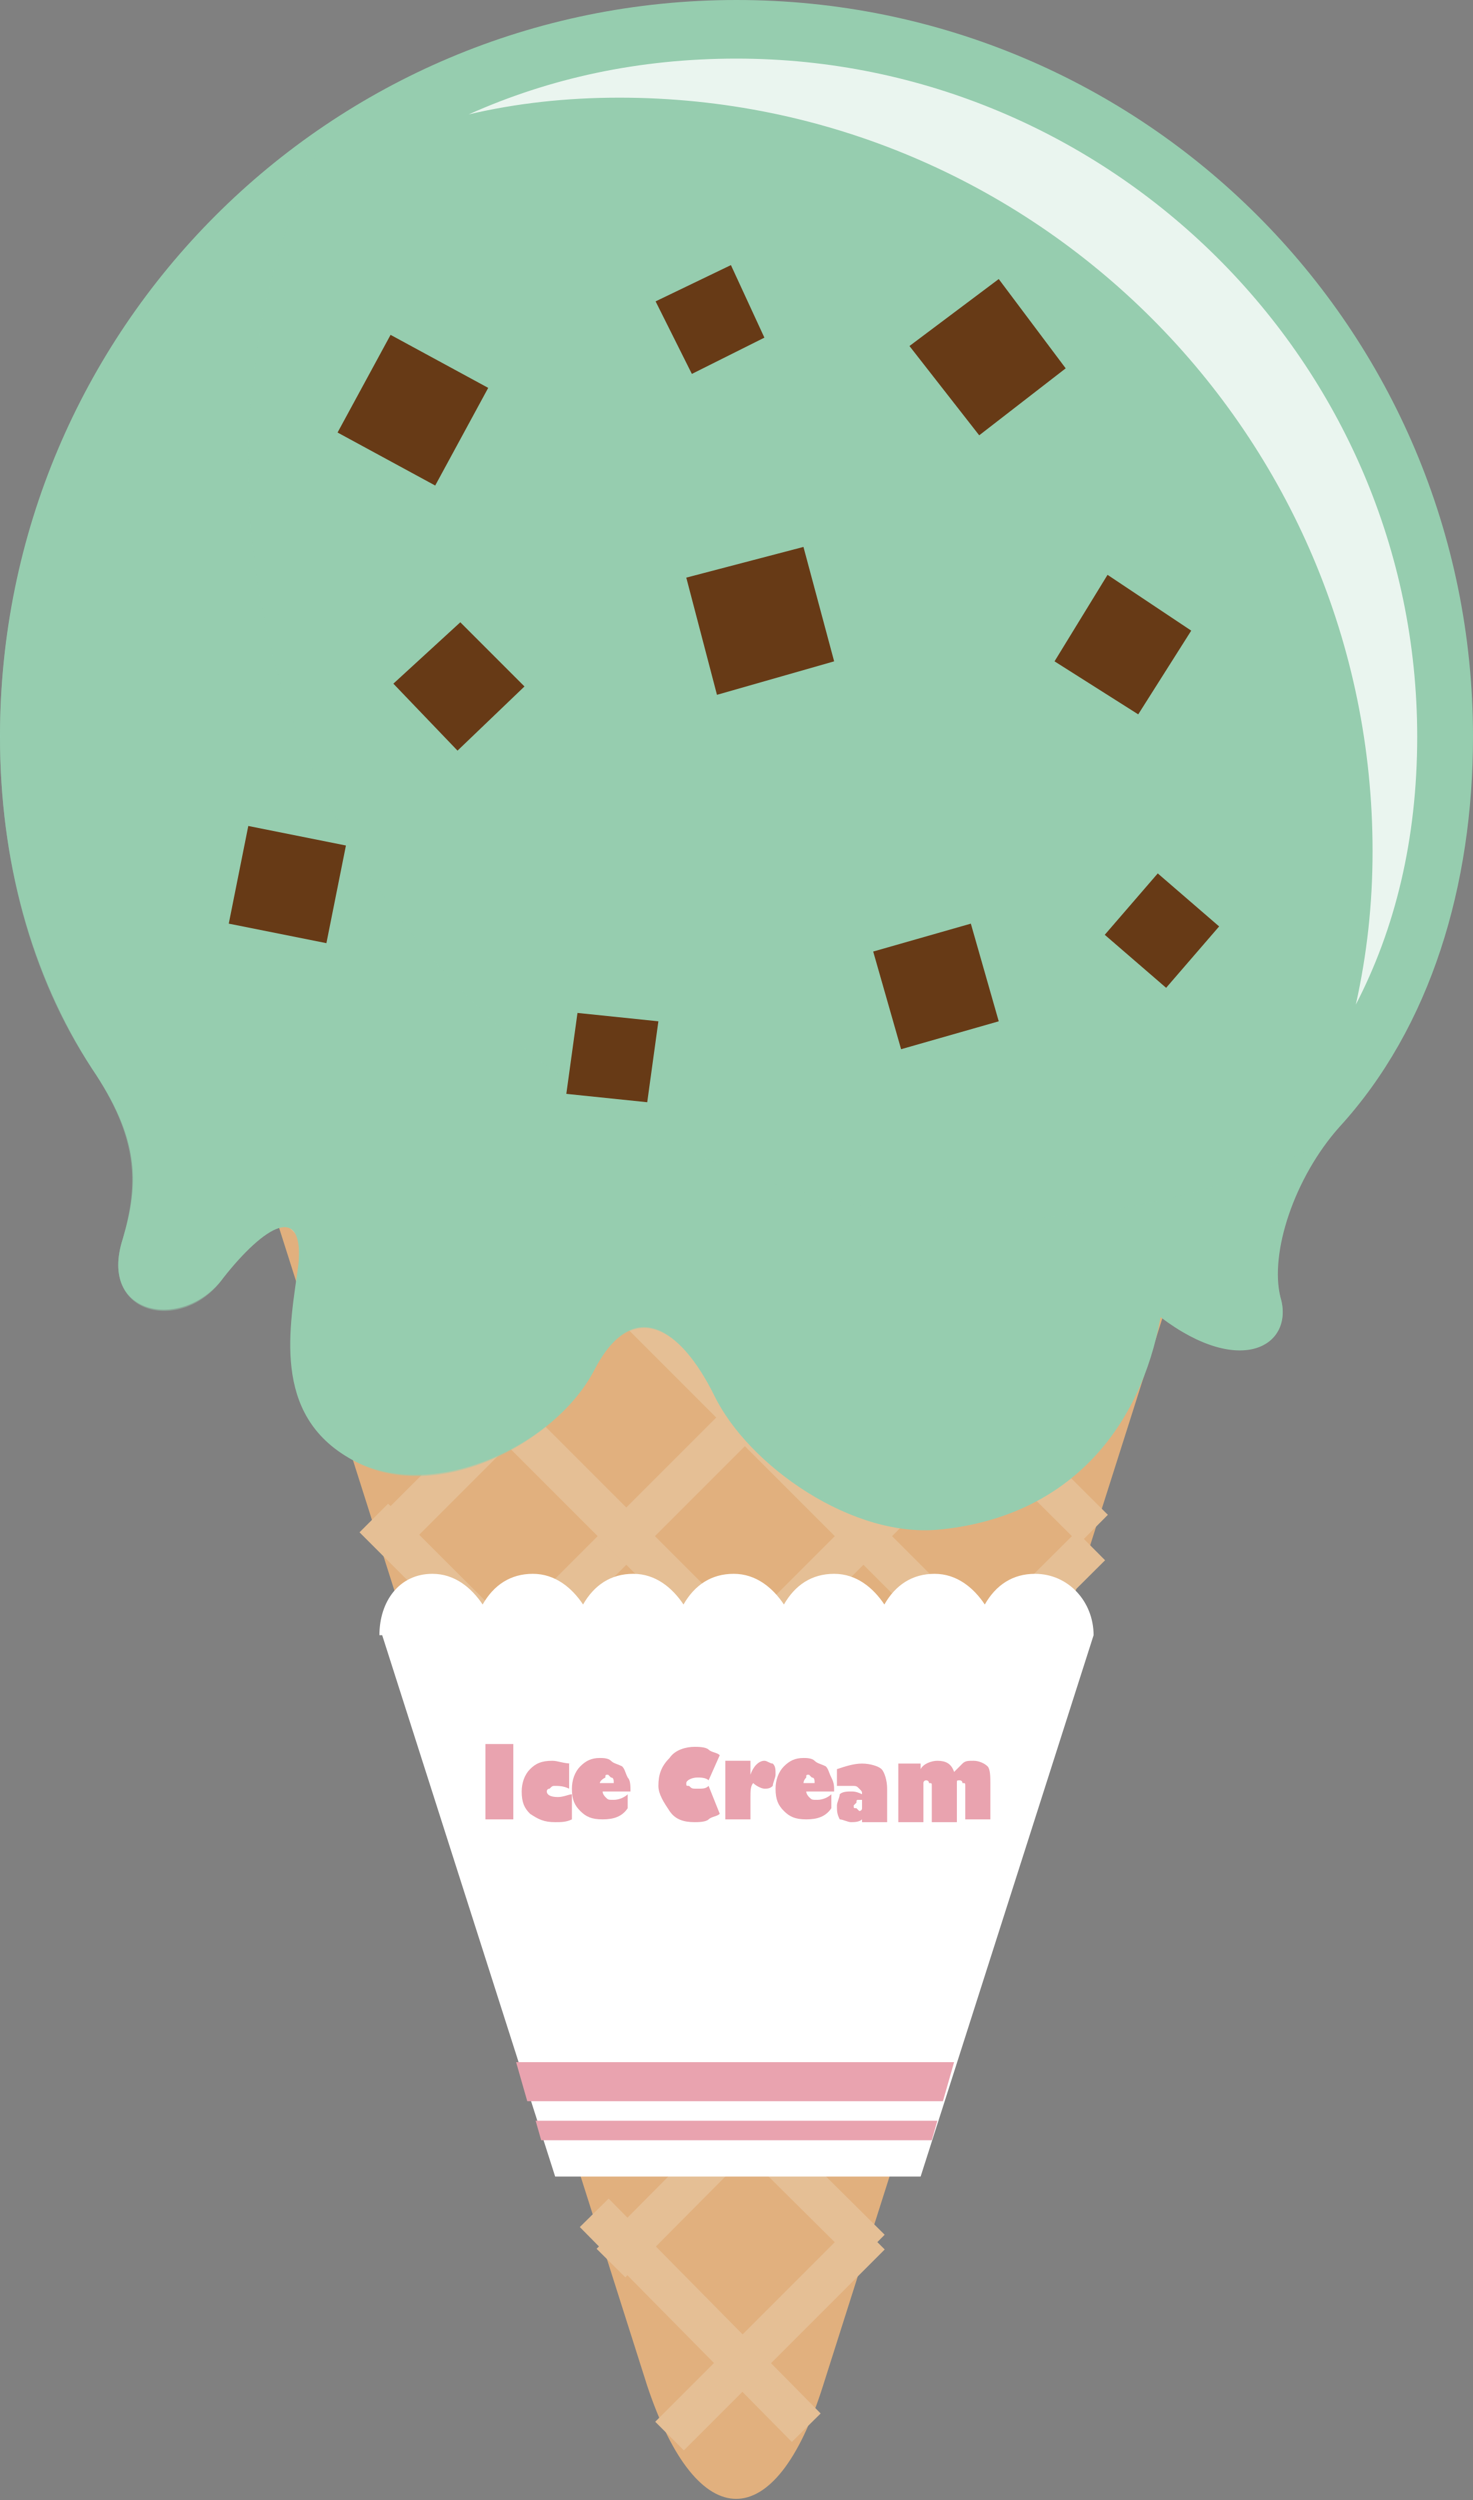 <?xml version="1.0" encoding="utf-8"?>
<!-- Generator: Adobe Illustrator 18.0.0, SVG Export Plug-In . SVG Version: 6.00 Build 0)  -->
<!DOCTYPE svg PUBLIC "-//W3C//DTD SVG 1.1//EN" "http://www.w3.org/Graphics/SVG/1.1/DTD/svg11.dtd">
<svg version="1.1" id="Layer_1" xmlns="http://www.w3.org/2000/svg" xmlns:xlink="http://www.w3.org/1999/xlink" x="0px" y="0px"
	 viewBox="0 0 52.8 89.6" enable-background="new 0 0 52.8 89.6" xml:space="preserve">
<rect x="0" y="0" width="52.8" height="89.6" fill="#808080" stroke="none"/>
<g id="_351507328">
	<g>
		<path fill="#E1B07E" d="M36.1,32.3c5.7,0,8.9,4.4,7.2,9.8L29.5,85.5c-1.7,5.4-4.5,5.4-6.3,0L9.4,42.1c-1.7-5.4,1.5-9.8,7.2-9.8
			H36.1z"/>
		<g>
			<g>
				<path fill="#010101" fill-opacity="0" stroke="#E5BF95" stroke-width="1.451" d="M31.2,80.1L24,87.3"/>
				<path fill="#010101" fill-opacity="0" stroke="#E5BF95" stroke-width="1.451" d="M35.1,67.8L21.9,81.1"/>
				<path fill="#010101" fill-opacity="0" stroke="#E5BF95" stroke-width="1.451" d="M39.1,55.4L19.8,74.6"/>
				<path fill="#010101" fill-opacity="0" stroke="#E5BF95" stroke-width="1.451" d="M43.1,42.9L17.8,68.2"/>
				<path fill="#010101" fill-opacity="0" stroke="#E5BF95" stroke-width="1.451" d="M42.4,35.1L15.7,61.8"/>
				<path fill="#010101" fill-opacity="0" stroke="#E5BF95" stroke-width="1.451" d="M36.7,32.3l-23,23"/>
			</g>
			<g>
				<path fill="#010101" fill-opacity="0" stroke="#E5BF95" stroke-width="1.451" d="M21.3,79.3l7.6,7.7"/>
				<path fill="#010101" fill-opacity="0" stroke="#E5BF95" stroke-width="1.451" d="M17.4,66.9l13.8,13.7"/>
				<path fill="#010101" fill-opacity="0" stroke="#E5BF95" stroke-width="1.451" d="M13.4,54.4l19.7,19.7"/>
				<path fill="#010101" fill-opacity="0" stroke="#E5BF95" stroke-width="1.451" d="M9.4,42l25.7,25.7"/>
				<path fill="#010101" fill-opacity="0" stroke="#E5BF95" stroke-width="1.451" d="M10.7,34.8l26.6,26.6"/>
				<path fill="#010101" fill-opacity="0" stroke="#E5BF95" stroke-width="1.451" d="M16.6,32.3l22.6,22.5"/>
			</g>
		</g>
		<path fill="#FFFFFF" d="M13.7,58.6L19.9,78H33l6.2-19.4c0-1.2-0.9-2.2-2.1-2.2c-0.8,0-1.4,0.4-1.8,1.1c-0.4-0.6-1-1.1-1.8-1.1
			c-0.8,0-1.4,0.4-1.8,1.1c-0.4-0.6-1-1.1-1.8-1.1c-0.8,0-1.4,0.4-1.8,1.1c-0.4-0.6-1-1.1-1.8-1.1c-0.8,0-1.4,0.4-1.8,1.1
			c-0.4-0.6-1-1.1-1.8-1.1c-0.8,0-1.4,0.4-1.8,1.1c-0.4-0.6-1-1.1-1.8-1.1c-0.8,0-1.4,0.4-1.8,1.1c-0.4-0.6-1-1.1-1.8-1.1
			c-1.2,0-1.9,1-1.9,2.2H13.7z"/>
		<g>
			<path fill="#E9A3AF" d="M17.4,65.2v-2.7h1v2.7H17.4z"/>
			<path fill="#E9A3AF" d="M20.4,63.2v0.9c-0.2-0.1-0.4-0.1-0.5-0.1c-0.1,0-0.1,0-0.2,0.1c-0.1,0-0.1,0.1-0.1,0.1
				c0,0.1,0.1,0.2,0.4,0.2c0.2,0,0.4-0.1,0.5-0.1v0.9c-0.2,0.1-0.4,0.1-0.6,0.1c-0.4,0-0.6-0.1-0.9-0.3c-0.2-0.2-0.3-0.4-0.3-0.8
				c0-0.3,0.1-0.6,0.3-0.8s0.4-0.3,0.8-0.3c0.2,0,0.4,0.1,0.7,0.1H20.4z"/>
			<path fill="#E9A3AF" d="M22.5,64.4v0.4c-0.2,0.3-0.5,0.4-0.9,0.4c-0.4,0-0.6-0.1-0.8-0.3c-0.2-0.2-0.3-0.4-0.3-0.8
				c0-0.3,0.1-0.6,0.3-0.8s0.4-0.3,0.7-0.3c0.1,0,0.3,0,0.4,0.1c0.1,0.1,0.2,0.1,0.4,0.2c0.1,0.1,0.1,0.2,0.2,0.4
				c0.1,0.1,0.1,0.3,0.1,0.5h-1c0,0.1,0.1,0.2,0.1,0.2c0.1,0.1,0.1,0.1,0.3,0.1c0.2,0,0.4-0.1,0.5-0.2V64.4z M21.5,63.9L21.5,63.9
				H22c0-0.1,0-0.2-0.1-0.2c-0.1-0.1-0.1-0.1-0.1-0.1c-0.1,0-0.1,0-0.1,0.1C21.5,63.8,21.5,63.9,21.5,63.9z"/>
			<path fill="#E9A3AF" d="M25.8,62.9l-0.4,0.9c-0.1-0.1-0.3-0.1-0.4-0.1c-0.2,0-0.4,0.1-0.4,0.2c0,0.1,0,0.1,0.1,0.1
				c0.1,0.1,0.1,0.1,0.3,0.1s0.3,0,0.4-0.1l0.4,1c-0.1,0.1-0.3,0.1-0.4,0.2s-0.4,0.1-0.5,0.1c-0.4,0-0.7-0.1-0.9-0.4
				c-0.2-0.3-0.4-0.6-0.4-0.9c0-0.4,0.1-0.7,0.4-1c0.2-0.3,0.6-0.4,0.9-0.4c0.1,0,0.4,0,0.5,0.1c0.1,0.1,0.3,0.1,0.4,0.2V62.9z"/>
			<path fill="#E9A3AF" d="M26.9,63.6c0.1-0.3,0.3-0.5,0.5-0.5c0.1,0,0.2,0.1,0.3,0.1c0.1,0.1,0.1,0.2,0.1,0.4
				c0,0.1-0.1,0.3-0.1,0.4c-0.1,0.1-0.2,0.1-0.3,0.1c-0.1,0-0.3-0.1-0.4-0.2c-0.1,0.1-0.1,0.3-0.1,0.5v0.8h-0.9v-2.1h0.9V63.6
				L26.9,63.6z"/>
			<path fill="#E9A3AF" d="M29.8,64.4v0.4c-0.2,0.3-0.5,0.4-0.9,0.4c-0.4,0-0.6-0.1-0.8-0.3c-0.2-0.2-0.3-0.4-0.3-0.8
				c0-0.3,0.1-0.6,0.3-0.8s0.4-0.3,0.7-0.3c0.1,0,0.3,0,0.4,0.1c0.1,0.1,0.2,0.1,0.4,0.2c0.1,0.1,0.1,0.2,0.2,0.4s0.1,0.3,0.1,0.5
				h-1c0,0.1,0.1,0.2,0.1,0.2c0.1,0.1,0.1,0.1,0.3,0.1c0.2,0,0.4-0.1,0.5-0.2V64.4z M28.8,63.9L28.8,63.9h0.4c0-0.1,0-0.2-0.1-0.2
				c-0.1-0.1-0.1-0.1-0.1-0.1c-0.1,0-0.1,0-0.1,0.1C28.8,63.8,28.8,63.9,28.8,63.9z"/>
			<path fill="#E9A3AF" d="M30,64v-0.6c0.3-0.1,0.6-0.2,0.9-0.2s0.6,0.1,0.7,0.2s0.2,0.4,0.2,0.7v1.2h-0.9v-0.1
				c-0.1,0.1-0.3,0.1-0.4,0.1s-0.3-0.1-0.4-0.1C30,65,30,64.9,30,64.7c0-0.1,0.1-0.3,0.1-0.4c0.1-0.1,0.3-0.1,0.4-0.1s0.2,0,0.4,0.1
				c0-0.1,0-0.1-0.1-0.2c-0.1-0.1-0.1-0.1-0.3-0.1S30.2,64,30,64L30,64z M30.9,64.8L30.9,64.8v-0.3c-0.1,0-0.1,0-0.1,0
				c-0.1,0-0.1,0-0.1,0.1c0,0-0.1,0.1-0.1,0.1c0,0.1,0,0.1,0.1,0.1c0.1,0.1,0.1,0.1,0.1,0.1C30.8,64.9,30.9,64.9,30.9,64.8
				L30.9,64.8z"/>
			<path fill="#E9A3AF" d="M33,63.1v0.3c0.1-0.2,0.4-0.3,0.6-0.3c0.3,0,0.5,0.1,0.6,0.4c0.1-0.1,0.2-0.2,0.3-0.3
				c0.1-0.1,0.2-0.1,0.4-0.1c0.2,0,0.4,0.1,0.5,0.2s0.1,0.4,0.1,0.6v1.3h-0.9V64c0-0.1,0-0.1-0.1-0.1c0-0.1-0.1-0.1-0.1-0.1
				c-0.1,0-0.1,0-0.1,0.1v1.4h-0.9V64c0-0.1,0-0.1-0.1-0.1c0-0.1-0.1-0.1-0.1-0.1s-0.1,0-0.1,0.1v1.4h-0.9v-2.1h0.9H33z"/>
		</g>
		<path fill="#E9A3AF" d="M18.5,73.9l0.4,1.4h14.9l0.4-1.4H18.5z"/>
		<path fill="#E9A3AF" d="M19.4,76.7h14l0.2-0.7H19.2L19.4,76.7z"/>
	</g>
	<g>
		<path fill="#96CDAF" d="M3.3,38.3C1.1,34.9,0,30.8,0,26.4C0,11.8,11.8,0,26.4,0s26.4,11.8,26.4,26.4c0,5.3-1.5,10.4-4.8,14
			c-1.6,1.8-2.5,4.5-2.1,6.1c0.5,1.7-1.4,2.9-4.3,0.7c-0.7,3.9-3.2,7.1-7.8,7.6c-3.2,0.4-7-2.3-8.2-4.8c-1.2-2.4-2.9-3.6-4.3-0.9
			s-5.8,4.8-8.7,3.2s-2.2-4.8-1.9-7c0.2-2.2-1.2-1.4-2.7,0.5c-1.4,1.9-4.5,1.4-3.6-1.4C5,42.4,5,40.8,3.3,38.3L3.3,38.3z"/>
		<path fill="#96CDAF" fill-opacity="0.502" d="M36,43.7c-15,0-27.1-12.1-27.1-27.1c0-4.4,1.1-8.6,3-12.2C4.8,9.1,0,17.2,0,26.4
			c0,4.4,1.1,8.6,3.3,11.9c1.6,2.4,1.7,4,1.1,6.1c-0.9,2.8,2.2,3.4,3.6,1.4c1.4-1.9,2.9-2.7,2.7-0.5c-0.2,2.2-0.9,5.3,1.9,7
			c2.9,1.7,7.3-0.5,8.7-3.2s3.2-1.4,4.3,0.9c1.2,2.4,5,5,8.2,4.8c4.5-0.5,7-3.7,7.8-7.6c2.9,2.2,4.8,0.9,4.3-0.7
			c-0.4-1.5,0.3-3.7,1.5-5.5C43.9,42.7,40,43.6,36,43.7L36,43.7z"/>
		<path fill="#673A16" d="M40.8,25.6l-3-1.9l1.9-3.1l3,2L40.8,25.6z"/>
		<path fill="#673A16" d="M35.8,36.6l-3.5,1l-1-3.5l3.5-1L35.8,36.6z"/>
		<path fill="#673A16" d="M41.8,35.4l-2.2-1.9l1.9-2.2l2.2,1.9L41.8,35.4z"/>
		<path fill="#673A16" d="M11.7,33.8l-3.5-0.7l0.7-3.5l3.5,0.7L11.7,33.8z"/>
		<path fill="#673A16" d="M18.8,24.6l-2.4,2.3l-2.3-2.4l2.4-2.2L18.8,24.6z"/>
		<path fill="#673A16" d="M23.2,39.5l-2.9-0.3l0.4-2.9l2.9,0.3L23.2,39.5z"/>
		<path fill="#673A16" d="M38.2,13.2l-3.1,2.4l-2.5-3.2l3.2-2.4L38.2,13.2z"/>
		<path fill="#673A16" d="M15.6,17.4l-3.5-1.9l1.9-3.5l3.5,1.9L15.6,17.4z"/>
		<path fill="#673A16" d="M27.4,12.1l-2.6,1.3l-1.3-2.6l2.7-1.3L27.4,12.1z"/>
		<path fill="#673A16" d="M29.9,23.7l-4.2,1.2l-1.1-4.2l4.2-1.1L29.9,23.7z"/>
		<path fill="#FFFFFF" fill-opacity="0.8" d="M49.2,30.5c0,1.9-0.2,3.7-0.6,5.5c1.4-2.7,2.2-5.9,2.2-9.6C50.8,13,39.8,2.1,26.4,2.1
			c-3.5,0-6.7,0.7-9.6,2c1.7-0.4,3.5-0.6,5.4-0.6C37.1,3.5,49.2,15.6,49.2,30.5z"/>
	</g>
</g>
</svg>
